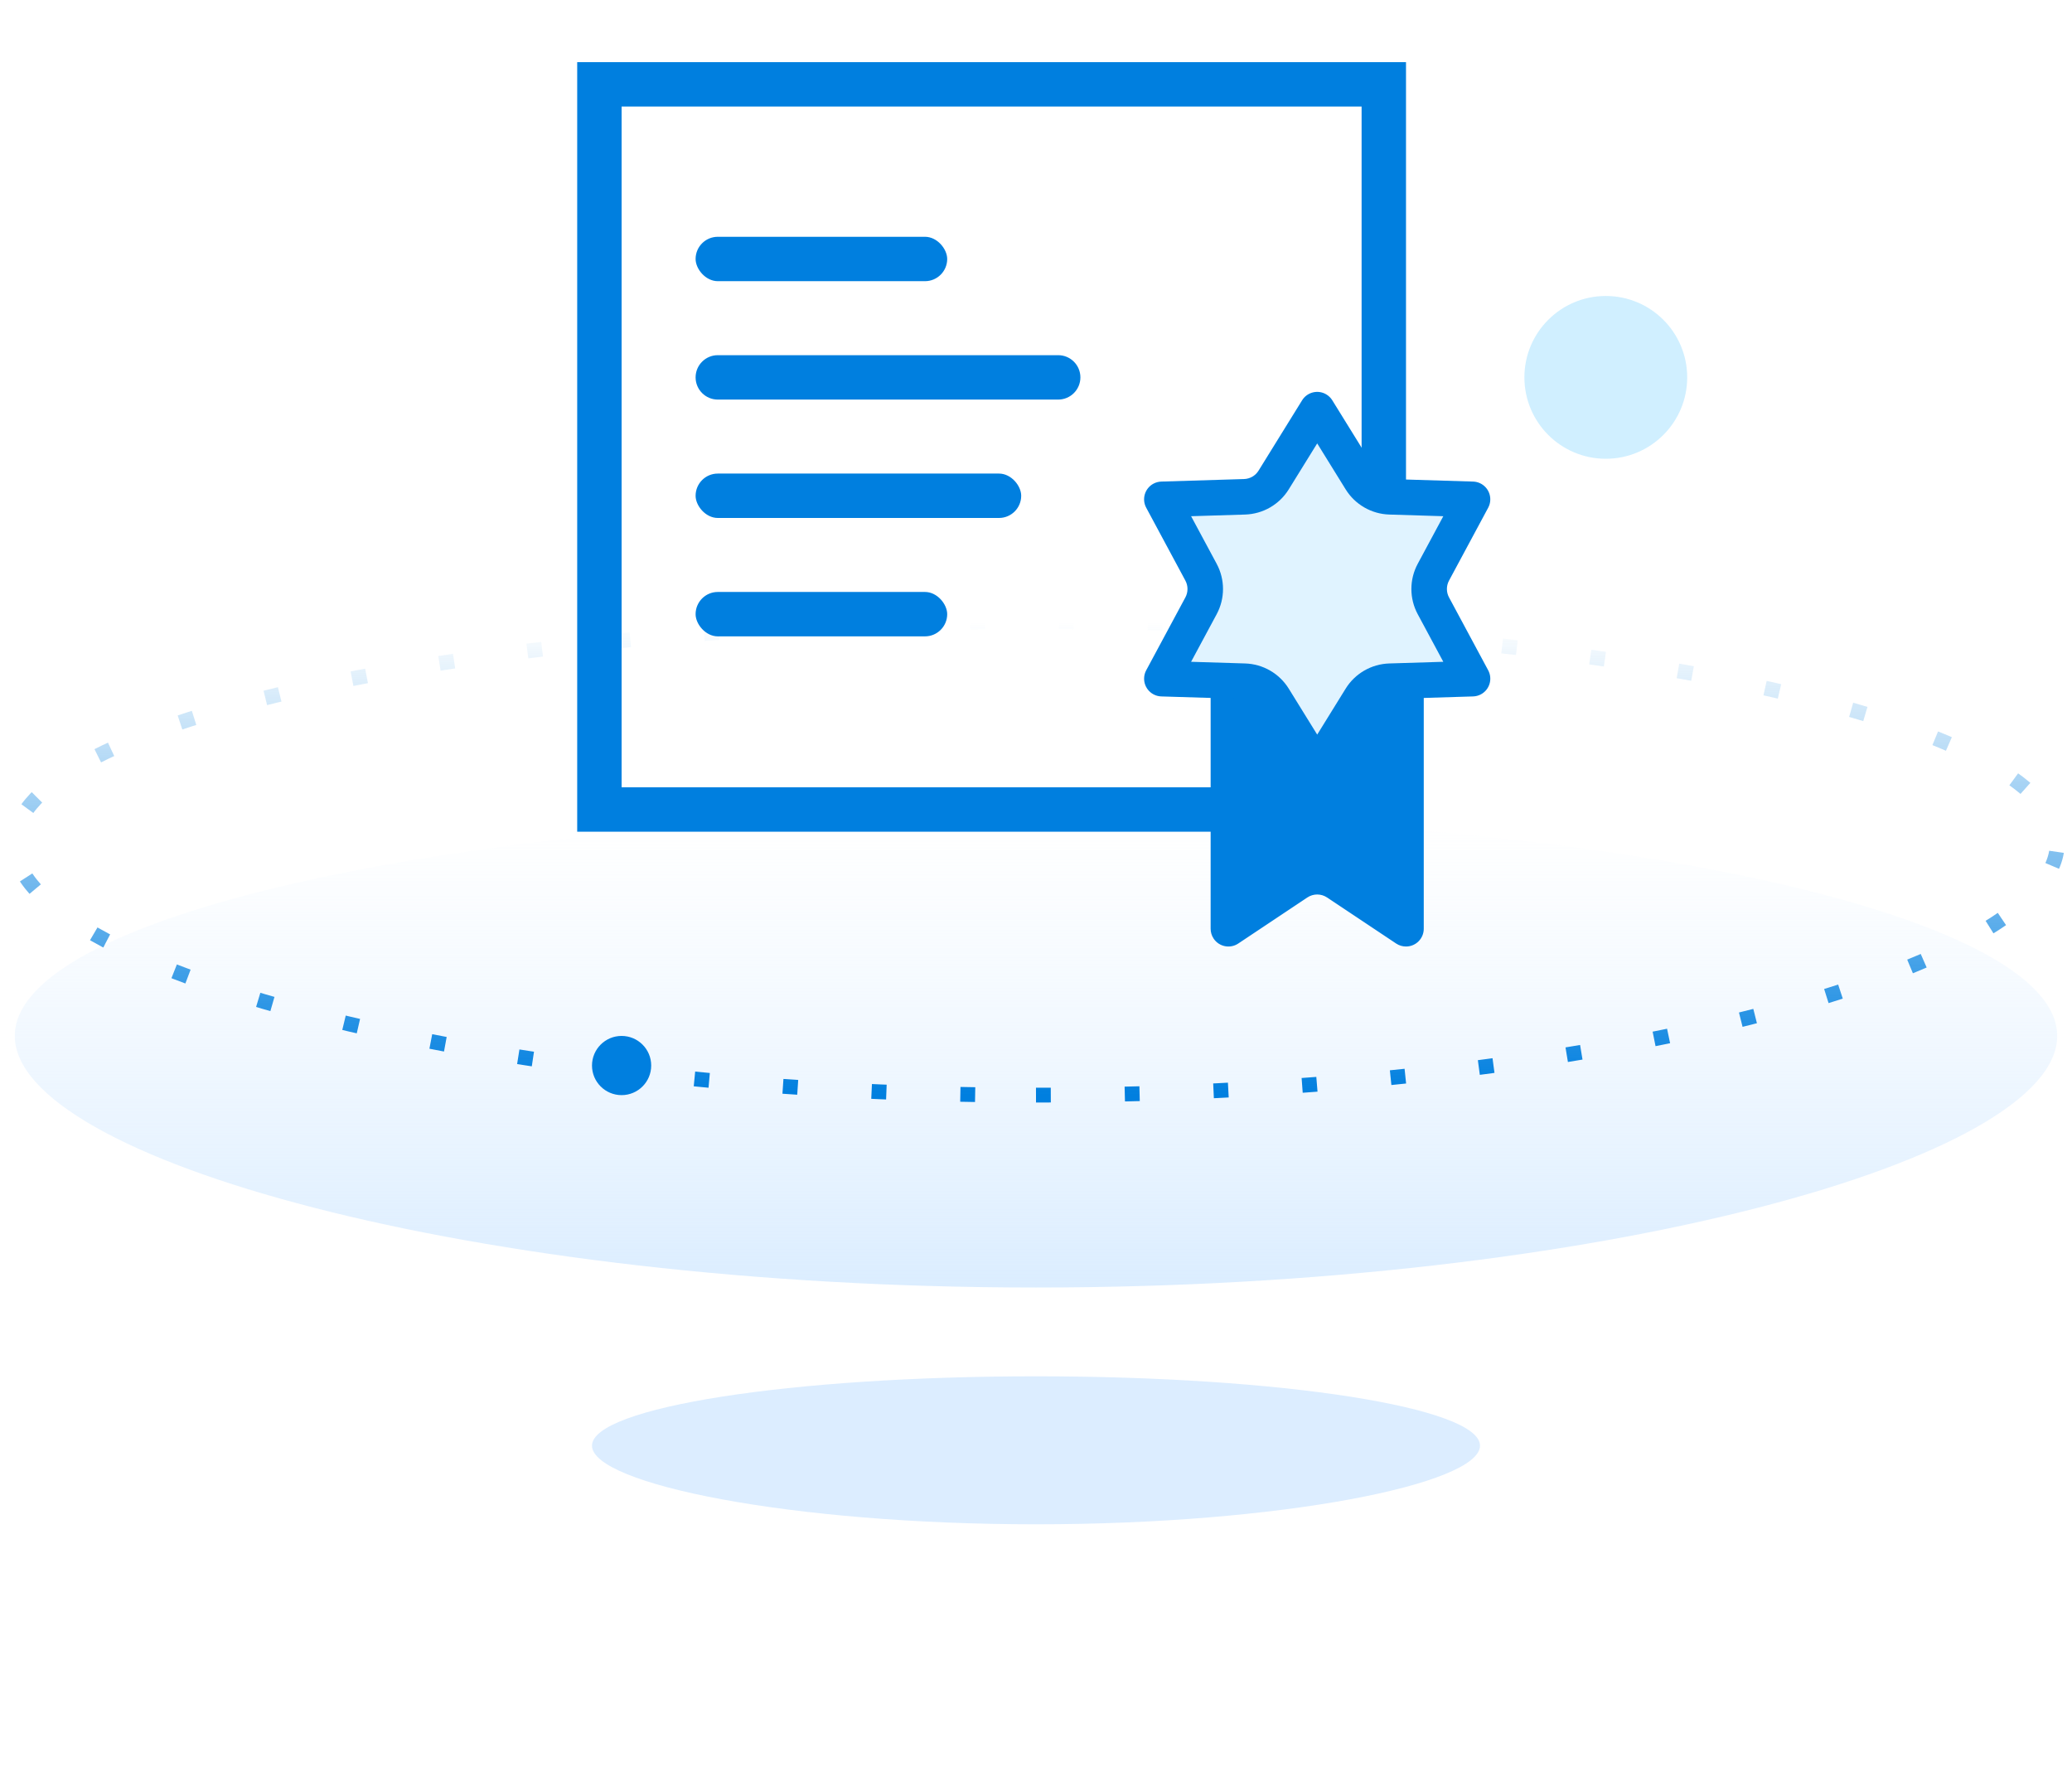 <?xml version="1.0" encoding="UTF-8"?>
<svg width="140px" height="120px" viewBox="0 0 140 120" version="1.1" xmlns="http://www.w3.org/2000/svg" xmlns:xlink="http://www.w3.org/1999/xlink">
    <!-- Generator: Sketch 48.2 (47327) - http://www.bohemiancoding.com/sketch -->
    <title>sys_about_enterprise</title>
    <desc>Created with Sketch.</desc>
    <defs>
        <linearGradient x1="52.498%" y1="165.857%" x2="52.498%" y2="0%" id="linearGradient-1">
            <stop stop-color="#B5DAFF" offset="0%"></stop>
            <stop stop-color="#D9ECFF" stop-opacity="0" offset="100%"></stop>
        </linearGradient>
        <filter x="-25.0%" y="-150.0%" width="150.0%" height="400.0%" filterUnits="objectBoundingBox" id="filter-2">
            <feGaussianBlur stdDeviation="5" in="SourceGraphic"></feGaussianBlur>
        </filter>
        <linearGradient x1="50%" y1="0%" x2="50%" y2="100%" id="linearGradient-3">
            <stop stop-color="#007FDF" stop-opacity="0" offset="0%"></stop>
            <stop stop-color="#007FDF" offset="100%"></stop>
        </linearGradient>
    </defs>
    <g id="关于" stroke="none" stroke-width="1" fill="none" fill-rule="evenodd">
        <g id="sys_about_enterprise" transform="translate(1, 4)">
            <g id="Group-39-Copy" transform="translate(0, 16)">
                <path d="M69,67 C107.108,67 138,58.284 138,50 C138,41.716 107.108,35 69,35 C30.892,35 0,41.716 0,50 C0,58.284 30.892,67 69,67 Z" id="Oval-Copy-2" fill="url(#linearGradient-1)"></path>
                <path d="M69,83 C85.569,83 99,80.276 99,77.688 C99,75.099 85.569,73 69,73 C52.431,73 39,75.099 39,77.688 C39,80.276 52.431,83 69,83 Z" id="Oval-Copy-2" fill="#DCEDFF" filter="url(#filter-2)"></path>
                <g id="Group-22" transform="translate(0, 22)">
                    <path d="M69,32 C107.108,32 138,23.284 138,15 C138,6.716 107.108,0 69,0 C30.892,0 0,6.716 0,15 C0,23.284 30.892,32 69,32 Z" id="Oval-Copy-2" stroke="url(#linearGradient-3)" stroke-dasharray="1,5"></path>
                    <circle id="Oval-3" fill="#007FDF" cx="41" cy="30" r="2"></circle>
                </g>
                <g id="Group-38" transform="translate(102, 0)" fill="#89D7FF" opacity="0.4">
                    <g id="Group-3">
                        <circle id="Oval" cx="5.5" cy="5.5" r="5.5"></circle>
                    </g>
                </g>
            </g>
            <g id="Group-40" transform="translate(38, 0)">
                <path d="M1.5,50.7 L1.5,1.7 L54.5,1.7 L54.5,50.7 L1.5,50.7 Z M1.5,1.7 L1.5,50.7 L54.5,50.7 L54.5,1.7 L1.5,1.7 Z" id="Rectangle-28" stroke="#007FDF" stroke-width="3" fill-rule="nonzero"></path>
                <path d="M9.5,20 L32.5,20 C33.328,20 34,20.672 34,21.5 L34,21.5 C34,22.328 33.328,23 32.5,23 L9.5,23 C8.672,23 8,22.328 8,21.5 L8,21.5 C8,20.672 8.672,20 9.5,20 Z" id="Rectangle-31" fill="#007FDF"></path>
                <rect id="Rectangle-31-Copy-2" fill="#007FDF" x="8" y="28" width="22" height="3" rx="1.5"></rect>
                <rect id="Rectangle-31-Copy-3" fill="#007FDF" x="8" y="36" width="17" height="3" rx="1.5"></rect>
                <rect id="Rectangle-31-Copy" fill="#007FDF" x="8" y="12" width="17" height="3" rx="1.5"></rect>
                <path d="M42.8,38.2 L57.2,38.2 L57.2,58.758 C57.2,59.421 56.663,59.958 56,59.958 C55.763,59.958 55.531,59.888 55.334,59.756 L50.666,56.644 C50.263,56.375 49.737,56.375 49.334,56.644 L44.666,59.756 C44.114,60.124 43.369,59.975 43.002,59.423 C42.87,59.226 42.8,58.995 42.8,58.758 L42.8,38.2 Z" id="Rectangle-37" fill="#007FDF" fill-rule="nonzero"></path>
                <path d="M41.093,35.232 L38.447,30.308 C38.133,29.724 38.352,28.997 38.936,28.683 C39.1,28.595 39.282,28.547 39.468,28.541 L45.055,28.37 C45.457,28.358 45.827,28.145 46.038,27.802 L48.98,23.049 C49.328,22.486 50.068,22.311 50.631,22.66 C50.789,22.758 50.923,22.891 51.02,23.049 L53.962,27.802 C54.173,28.145 54.543,28.358 54.945,28.37 L60.532,28.541 C61.195,28.561 61.715,29.114 61.695,29.777 C61.69,29.963 61.641,30.145 61.553,30.308 L58.907,35.232 C58.716,35.587 58.716,36.013 58.907,36.368 L61.553,41.292 C61.867,41.876 61.648,42.603 61.064,42.917 C60.9,43.005 60.718,43.053 60.532,43.059 L54.945,43.23 C54.543,43.242 54.173,43.455 53.962,43.798 L51.02,48.551 C50.672,49.114 49.932,49.289 49.369,48.94 C49.211,48.842 49.077,48.709 48.98,48.551 L46.038,43.798 C45.827,43.455 45.457,43.242 45.055,43.23 L39.468,43.059 C38.805,43.039 38.285,42.486 38.305,41.823 C38.31,41.637 38.359,41.455 38.447,41.292 L41.093,36.368 C41.284,36.013 41.284,35.587 41.093,35.232 Z" id="Star" fill="#007FDF" fill-rule="nonzero"></path>
                <path d="M45.128,40.831 C46.335,40.868 47.444,41.508 48.079,42.535 L50,45.639 L51.921,42.535 C52.556,41.508 53.665,40.868 54.872,40.831 L58.521,40.719 L56.793,37.504 C56.221,36.44 56.221,35.16 56.793,34.096 L58.521,30.881 L54.872,30.769 C53.665,30.732 52.556,30.092 51.921,29.065 L50,25.961 L48.079,29.065 C47.444,30.092 46.335,30.732 45.128,30.769 L41.479,30.881 L43.207,34.096 C43.779,35.16 43.779,36.44 43.207,37.504 L41.479,40.719 L45.128,40.831 Z" id="Path" fill="#E0F3FF"></path>
            </g>
        </g>
    </g>
</svg>

